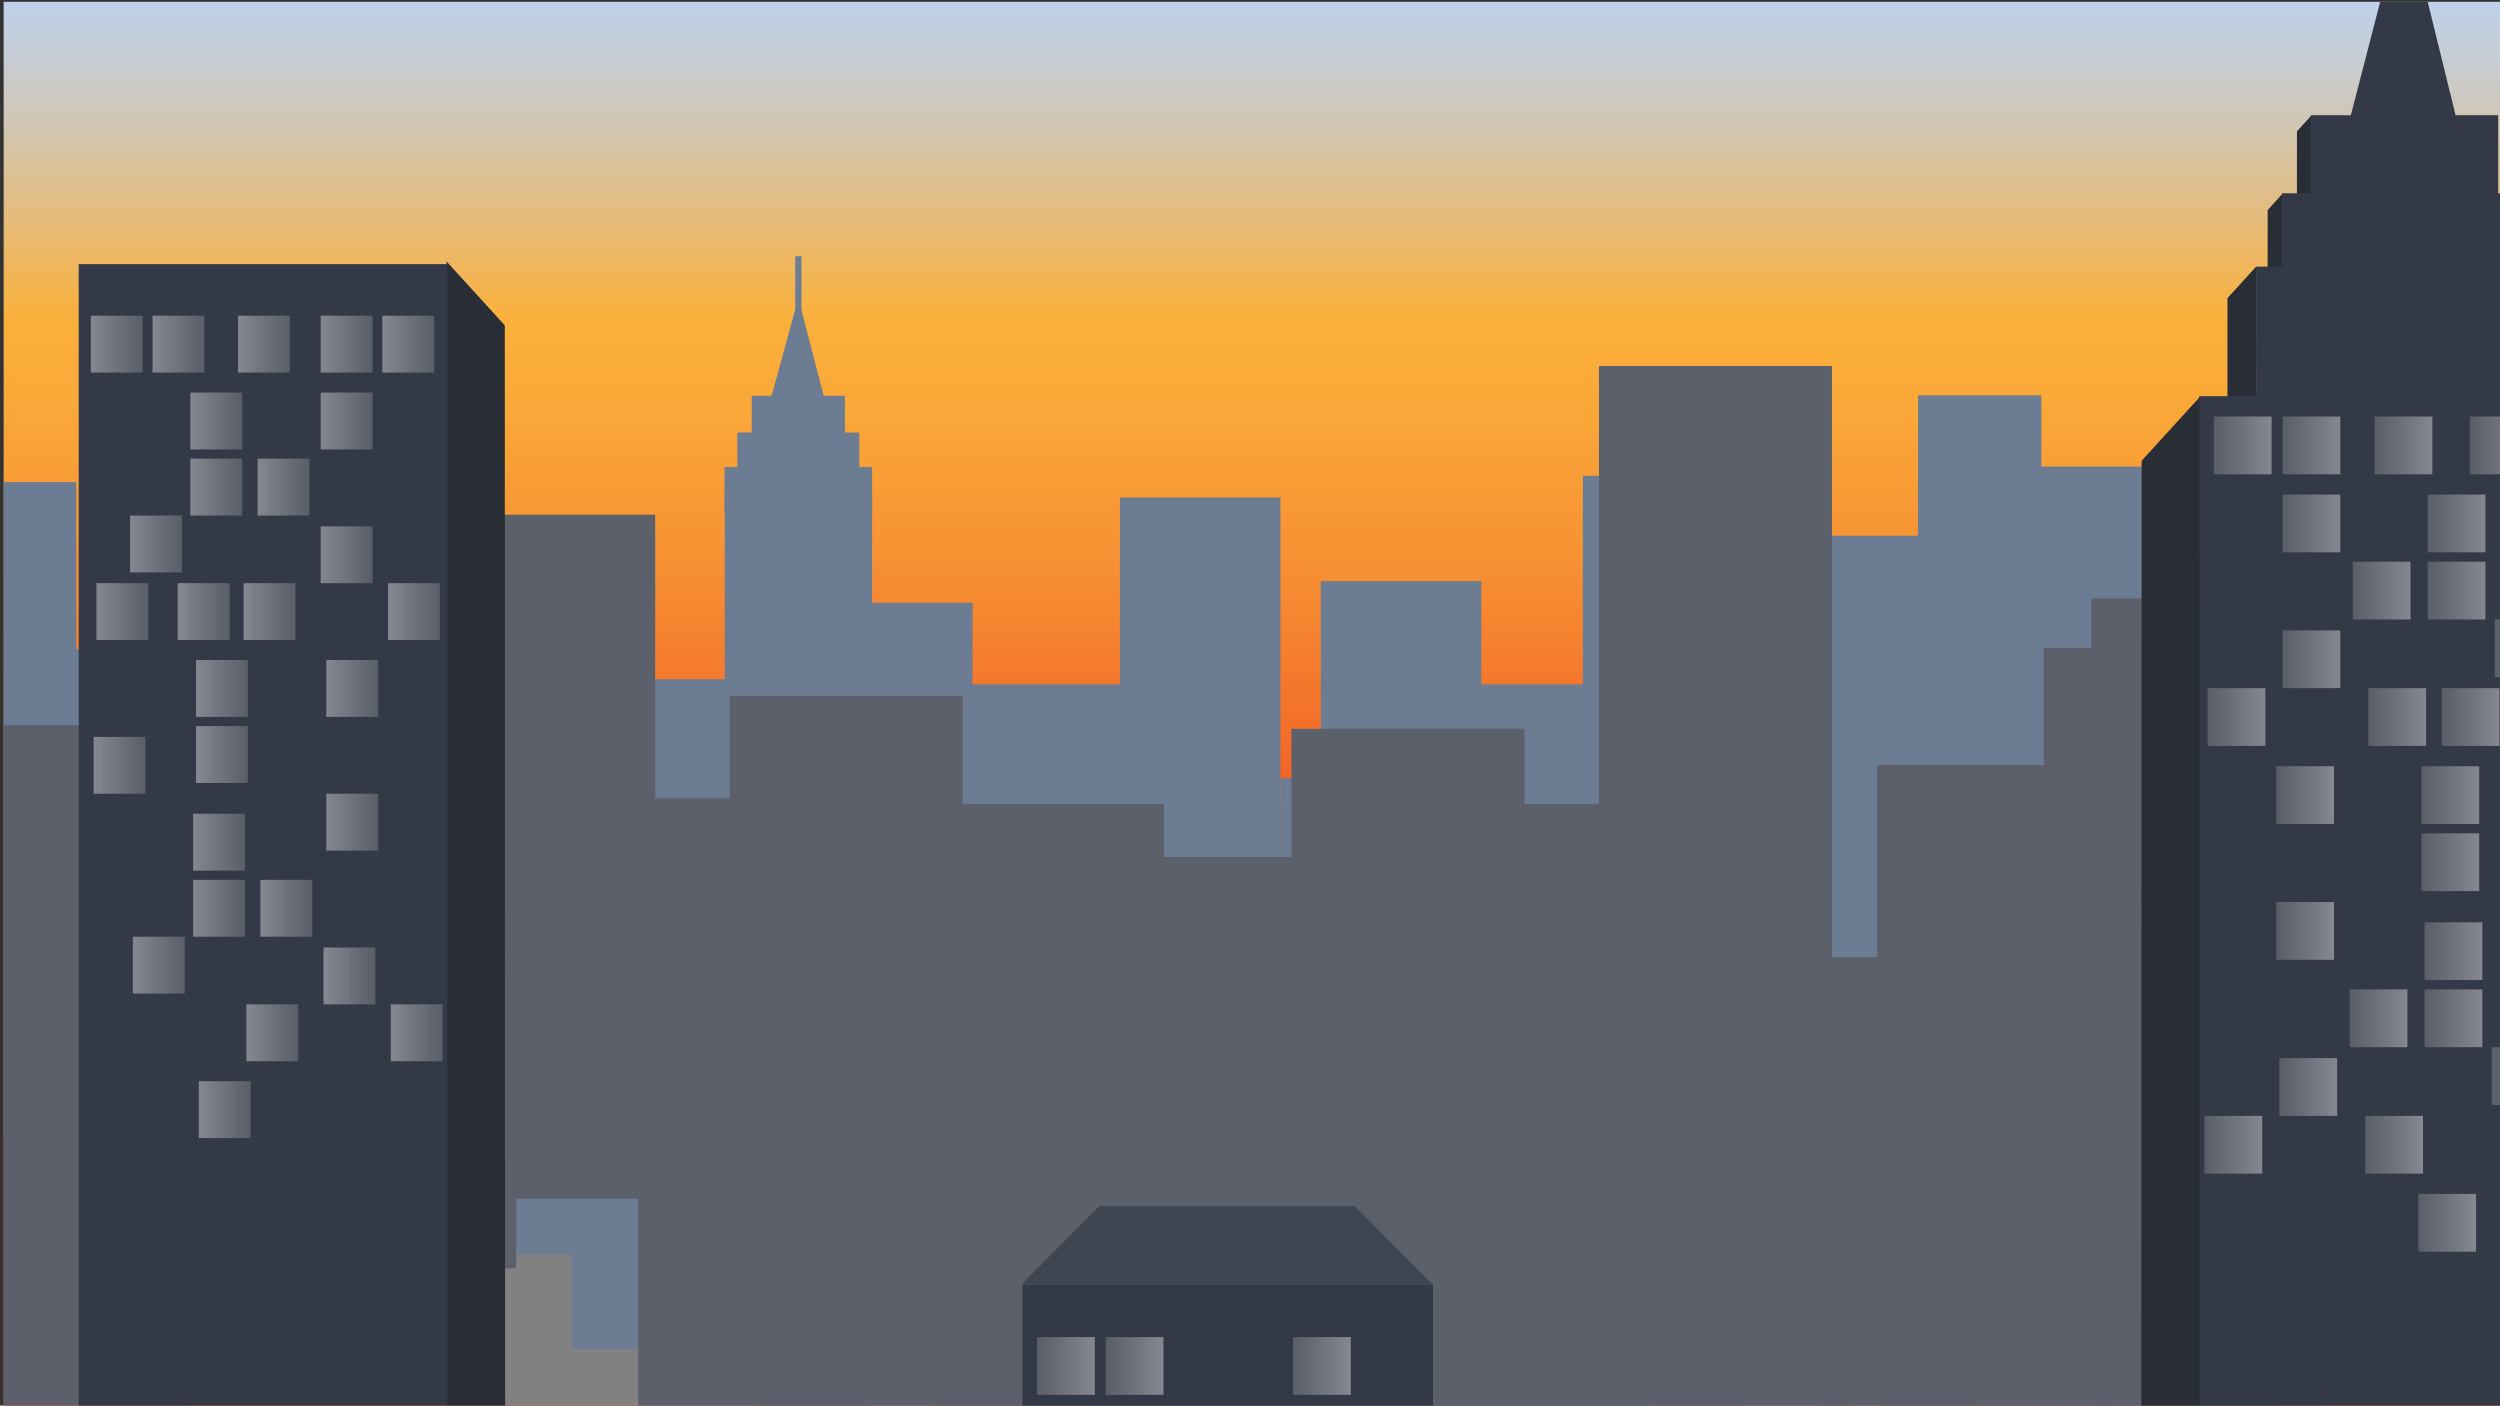 <svg id="Layer_1" data-name="Layer 1" xmlns="http://www.w3.org/2000/svg" xmlns:xlink="http://www.w3.org/1999/xlink" viewBox="0 0 1366 768"><rect x="0" y="0" width="1366" height="768" fill="#333333" stroke="none"/><defs><style>.cls-1{fill:none;}.cls-2{clip-path:url(#clip-path);}.cls-3{fill:url(#linear-gradient);}.cls-4{fill:#818182;}.cls-5{fill:#6c7c93;}.cls-6{fill:#5b606b;}.cls-7{fill:#343947;}.cls-8{fill:url(#linear-gradient-2);}.cls-9{fill:url(#linear-gradient-3);}.cls-10{fill:url(#linear-gradient-4);}.cls-11{fill:#3f4551;}.cls-12{fill:#292d35;}.cls-13{fill:url(#linear-gradient-5);}.cls-14{fill:url(#linear-gradient-6);}.cls-15{fill:url(#linear-gradient-7);}.cls-16{fill:url(#linear-gradient-8);}.cls-17{fill:url(#linear-gradient-9);}.cls-18{fill:url(#linear-gradient-10);}.cls-19{fill:url(#linear-gradient-11);}.cls-20{fill:url(#linear-gradient-12);}.cls-21{fill:url(#linear-gradient-13);}.cls-22{fill:url(#linear-gradient-14);}.cls-23{fill:url(#linear-gradient-15);}.cls-24{fill:url(#linear-gradient-16);}.cls-25{fill:url(#linear-gradient-17);}.cls-26{fill:url(#linear-gradient-18);}.cls-27{fill:url(#linear-gradient-19);}.cls-28{fill:url(#linear-gradient-20);}.cls-29{fill:url(#linear-gradient-21);}.cls-30{fill:url(#linear-gradient-22);}.cls-31{fill:url(#linear-gradient-23);}.cls-32{fill:url(#linear-gradient-24);}.cls-33{fill:url(#linear-gradient-25);}.cls-34{fill:url(#linear-gradient-26);}.cls-35{fill:url(#linear-gradient-27);}.cls-36{fill:url(#linear-gradient-28);}.cls-37{fill:url(#linear-gradient-29);}.cls-38{fill:url(#linear-gradient-30);}.cls-39{fill:url(#linear-gradient-31);}.cls-40{fill:url(#linear-gradient-32);}.cls-41{fill:url(#linear-gradient-33);}.cls-42{fill:url(#linear-gradient-34);}.cls-43{fill:url(#linear-gradient-35);}.cls-44{fill:url(#linear-gradient-36);}.cls-45{fill:url(#linear-gradient-37);}.cls-46{fill:url(#linear-gradient-38);}.cls-47{fill:url(#linear-gradient-39);}.cls-48{fill:url(#linear-gradient-40);}.cls-49{fill:url(#linear-gradient-41);}.cls-50{fill:url(#linear-gradient-42);}.cls-51{fill:url(#linear-gradient-43);}.cls-52{fill:url(#linear-gradient-44);}.cls-53{fill:url(#linear-gradient-45);}.cls-54{fill:url(#linear-gradient-46);}.cls-55{fill:url(#linear-gradient-47);}.cls-56{fill:url(#linear-gradient-48);}.cls-57{fill:url(#linear-gradient-49);}.cls-58{fill:url(#linear-gradient-50);}.cls-59{fill:url(#linear-gradient-51);}.cls-60{fill:url(#linear-gradient-52);}.cls-61{fill:url(#linear-gradient-53);}.cls-62{fill:url(#linear-gradient-54);}.cls-63{fill:url(#linear-gradient-55);}.cls-64{fill:url(#linear-gradient-56);}.cls-65{fill:url(#linear-gradient-57);}</style><clipPath id="clip-path"><rect class="cls-1" x="2" y="1" width="1364" height="769"/></clipPath><linearGradient id="linear-gradient" x1="683" y1="-32.17" x2="683" y2="735.83" gradientUnits="userSpaceOnUse"><stop offset="0.02" stop-color="#bdd2ef"/><stop offset="0.05" stop-color="#c0d0e7"/><stop offset="0.09" stop-color="#c8ccd0"/><stop offset="0.14" stop-color="#d4c5ab"/><stop offset="0.2" stop-color="#e6bb78"/><stop offset="0.27" stop-color="#fbb03b"/><stop offset="0.33" stop-color="#faa839"/><stop offset="0.44" stop-color="#f79133"/><stop offset="0.57" stop-color="#f36c29"/><stop offset="0.63" stop-color="#f15a24"/></linearGradient><linearGradient id="linear-gradient-2" x1="566.63" y1="746.37" x2="598.19" y2="746.37" gradientUnits="userSpaceOnUse"><stop offset="0" stop-color="#f2f2f2" stop-opacity="0.2"/><stop offset="1" stop-color="#fff" stop-opacity="0.4"/></linearGradient><linearGradient id="linear-gradient-3" x1="604.16" y1="746.37" x2="635.72" y2="746.37" xlink:href="#linear-gradient-2"/><linearGradient id="linear-gradient-4" x1="706.52" y1="746.37" x2="738.08" y2="746.37" xlink:href="#linear-gradient-2"/><linearGradient id="linear-gradient-5" x1="14241.75" y1="188.03" x2="14270.08" y2="188.03" gradientTransform="matrix(1, 0, 0, -1, -14032.83, 376.07)" xlink:href="#linear-gradient-2"/><linearGradient id="linear-gradient-6" x1="14275.44" y1="188.03" x2="14303.77" y2="188.03" gradientTransform="matrix(1, 0, 0, -1, -14100.21, 376.07)" xlink:href="#linear-gradient-2"/><linearGradient id="linear-gradient-7" x1="14320.62" y1="188.03" x2="14348.96" y2="188.03" gradientTransform="matrix(1, 0, 0, -1, -14190.58, 376.07)" xlink:href="#linear-gradient-2"/><linearGradient id="linear-gradient-8" x1="14346.66" y1="230.03" x2="14374.99" y2="230.03" gradientTransform="matrix(1, 0, 0, -1, -14242.65, 460.06)" xlink:href="#linear-gradient-2"/><linearGradient id="linear-gradient-9" x1="14309.9" y1="266.15" x2="14338.23" y2="266.15" gradientTransform="matrix(1, 0, 0, -1, -14169.14, 532.29)" xlink:href="#linear-gradient-2"/><linearGradient id="linear-gradient-10" x1="14275.44" y1="230.03" x2="14303.77" y2="230.03" gradientTransform="matrix(1, 0, 0, -1, -14100.21, 460.06)" xlink:href="#linear-gradient-2"/><linearGradient id="linear-gradient-11" x1="14275.44" y1="303.1" x2="14303.77" y2="303.1" gradientTransform="matrix(1, 0, 0, -1, -14100.21, 606.21)" xlink:href="#linear-gradient-2"/><linearGradient id="linear-gradient-12" x1="14346.66" y1="266.15" x2="14374.99" y2="266.15" gradientTransform="matrix(1, 0, 0, -1, -14242.65, 532.29)" xlink:href="#linear-gradient-2"/><linearGradient id="linear-gradient-13" x1="14379.59" y1="297.22" x2="14407.92" y2="297.22" gradientTransform="matrix(1, 0, 0, -1, -14308.51, 594.45)" xlink:href="#linear-gradient-2"/><linearGradient id="linear-gradient-14" x1="14367.33" y1="188.03" x2="14395.67" y2="188.03" gradientTransform="matrix(1, 0, 0, -1, -14284, 376.07)" xlink:href="#linear-gradient-2"/><linearGradient id="linear-gradient-15" x1="14401.03" y1="188.03" x2="14429.36" y2="188.03" gradientTransform="matrix(1, 0, 0, -1, -14351.39, 376.07)" xlink:href="#linear-gradient-2"/><linearGradient id="linear-gradient-16" x1="14238.68" y1="334.18" x2="14267.02" y2="334.18" gradientTransform="matrix(1, 0, 0, -1, -14026.7, 668.36)" xlink:href="#linear-gradient-2"/><linearGradient id="linear-gradient-17" x1="14317.56" y1="334.18" x2="14345.89" y2="334.18" gradientTransform="matrix(1, 0, 0, -1, -14184.45, 668.36)" xlink:href="#linear-gradient-2"/><linearGradient id="linear-gradient-18" x1="14343.6" y1="376.18" x2="14371.93" y2="376.18" gradientTransform="matrix(1, 0, 0, -1, -14236.52, 752.35)" xlink:href="#linear-gradient-2"/><linearGradient id="linear-gradient-19" x1="14353.55" y1="334.18" x2="14381.88" y2="334.18" gradientTransform="matrix(1, 0, 0, -1, -14256.43, 668.36)" xlink:href="#linear-gradient-2"/><linearGradient id="linear-gradient-20" x1="14345.13" y1="460.17" x2="14373.46" y2="460.17" gradientTransform="matrix(1, 0, 0, -1, -14239.59, 920.34)" xlink:href="#linear-gradient-2"/><linearGradient id="linear-gradient-21" x1="14308.37" y1="496.29" x2="14336.7" y2="496.29" gradientTransform="matrix(1, 0, 0, -1, -14166.07, 992.57)" xlink:href="#linear-gradient-2"/><linearGradient id="linear-gradient-22" x1="14273.91" y1="533.24" x2="14302.24" y2="533.24" gradientTransform="matrix(1, 0, 0, -1, -14097.15, 1066.49)" xlink:href="#linear-gradient-2"/><linearGradient id="linear-gradient-23" x1="14345.13" y1="496.29" x2="14373.46" y2="496.29" gradientTransform="matrix(1, 0, 0, -1, -14239.59, 992.57)" xlink:href="#linear-gradient-2"/><linearGradient id="linear-gradient-24" x1="14378.06" y1="527.36" x2="14406.39" y2="527.36" gradientTransform="matrix(1, 0, 0, -1, -14305.45, 1054.73)" xlink:href="#linear-gradient-2"/><linearGradient id="linear-gradient-25" x1="14399.5" y1="418.17" x2="14427.83" y2="418.17" gradientTransform="matrix(1, 0, 0, -1, -14348.33, 836.35)" xlink:href="#linear-gradient-2"/><linearGradient id="linear-gradient-26" x1="14237.15" y1="564.32" x2="14265.49" y2="564.32" gradientTransform="matrix(1, 0, 0, -1, -14023.64, 1128.64)" xlink:href="#linear-gradient-2"/><linearGradient id="linear-gradient-27" x1="14316.03" y1="564.32" x2="14344.36" y2="564.32" gradientTransform="matrix(1, 0, 0, -1, -14181.39, 1128.64)" xlink:href="#linear-gradient-2"/><linearGradient id="linear-gradient-28" x1="14342.06" y1="606.32" x2="14370.4" y2="606.32" gradientTransform="matrix(1, 0, 0, -1, -14233.46, 1212.63)" xlink:href="#linear-gradient-2"/><linearGradient id="linear-gradient-29" x1="14272.38" y1="376.18" x2="14300.71" y2="376.18" gradientTransform="matrix(1, 0, 0, -1, -14094.09, 752.35)" xlink:href="#linear-gradient-2"/><linearGradient id="linear-gradient-30" x1="14272.38" y1="449.25" x2="14300.71" y2="449.25" gradientTransform="matrix(1, 0, 0, -1, -14094.09, 898.5)" xlink:href="#linear-gradient-2"/><linearGradient id="linear-gradient-31" x1="14343.6" y1="412.29" x2="14371.93" y2="412.29" gradientTransform="matrix(1, 0, 0, -1, -14236.52, 824.59)" xlink:href="#linear-gradient-2"/><linearGradient id="linear-gradient-32" x1="14397.97" y1="334.18" x2="14426.3" y2="334.18" gradientTransform="matrix(1, 0, 0, -1, -14345.27, 668.36)" xlink:href="#linear-gradient-2"/><linearGradient id="linear-gradient-33" x1="1209.63" y1="243.37" x2="1241.19" y2="243.37" xlink:href="#linear-gradient-2"/><linearGradient id="linear-gradient-34" x1="1247.16" y1="243.37" x2="1278.72" y2="243.37" xlink:href="#linear-gradient-2"/><linearGradient id="linear-gradient-35" x1="1297.48" y1="243.37" x2="1329.04" y2="243.37" xlink:href="#linear-gradient-2"/><linearGradient id="linear-gradient-36" x1="1326.49" y1="286.02" x2="1358.05" y2="286.02" xlink:href="#linear-gradient-2"/><linearGradient id="linear-gradient-37" x1="1285.54" y1="322.7" x2="1317.1" y2="322.7" xlink:href="#linear-gradient-2"/><linearGradient id="linear-gradient-38" x1="1247.16" y1="286.02" x2="1278.72" y2="286.02" xlink:href="#linear-gradient-2"/><linearGradient id="linear-gradient-39" x1="1247.16" y1="360.23" x2="1278.72" y2="360.23" xlink:href="#linear-gradient-2"/><linearGradient id="linear-gradient-40" x1="1326.49" y1="322.7" x2="1358.05" y2="322.7" xlink:href="#linear-gradient-2"/><linearGradient id="linear-gradient-41" x1="1363.16" y1="354.26" x2="1394.72" y2="354.26" xlink:href="#linear-gradient-2"/><linearGradient id="linear-gradient-42" x1="1349.52" y1="243.37" x2="1381.08" y2="243.37" xlink:href="#linear-gradient-2"/><linearGradient id="linear-gradient-43" x1="1206.22" y1="391.79" x2="1237.78" y2="391.79" xlink:href="#linear-gradient-2"/><linearGradient id="linear-gradient-44" x1="1294.07" y1="391.79" x2="1325.63" y2="391.79" xlink:href="#linear-gradient-2"/><linearGradient id="linear-gradient-45" x1="1323.07" y1="434.44" x2="1354.63" y2="434.44" xlink:href="#linear-gradient-2"/><linearGradient id="linear-gradient-46" x1="1334.16" y1="391.79" x2="1365.72" y2="391.79" xlink:href="#linear-gradient-2"/><linearGradient id="linear-gradient-47" x1="1324.78" y1="519.73" x2="1356.34" y2="519.73" xlink:href="#linear-gradient-2"/><linearGradient id="linear-gradient-48" x1="1283.84" y1="556.41" x2="1315.4" y2="556.41" xlink:href="#linear-gradient-2"/><linearGradient id="linear-gradient-49" x1="1245.45" y1="593.94" x2="1277.01" y2="593.94" xlink:href="#linear-gradient-2"/><linearGradient id="linear-gradient-50" x1="1324.78" y1="556.41" x2="1356.34" y2="556.41" xlink:href="#linear-gradient-2"/><linearGradient id="linear-gradient-51" x1="1361.46" y1="587.97" x2="1393.02" y2="587.97" xlink:href="#linear-gradient-2"/><linearGradient id="linear-gradient-52" x1="1204.51" y1="625.5" x2="1236.07" y2="625.5" xlink:href="#linear-gradient-2"/><linearGradient id="linear-gradient-53" x1="1292.37" y1="625.5" x2="1323.93" y2="625.5" xlink:href="#linear-gradient-2"/><linearGradient id="linear-gradient-54" x1="1321.37" y1="668.15" x2="1352.93" y2="668.15" xlink:href="#linear-gradient-2"/><linearGradient id="linear-gradient-55" x1="1243.75" y1="434.44" x2="1275.31" y2="434.44" xlink:href="#linear-gradient-2"/><linearGradient id="linear-gradient-56" x1="1243.75" y1="508.65" x2="1275.31" y2="508.65" xlink:href="#linear-gradient-2"/><linearGradient id="linear-gradient-57" x1="1323.07" y1="471.11" x2="1354.63" y2="471.11" xlink:href="#linear-gradient-2"/></defs><g class="cls-2"><rect class="cls-3" width="1366" height="768"/><rect class="cls-4" x="246" y="462" width="837" height="386"/><rect class="cls-5" x="395.88" y="255.19" width="80.65" height="24.88"/><rect class="cls-5" x="402.88" y="236.33" width="66.64" height="23.68"/><rect class="cls-5" x="410.74" y="216.26" width="50.94" height="23.68"/><rect class="cls-5" x="434.51" y="140" width="3.4" height="99.94"/><polyline class="cls-5" points="421.28 217.46 436.2 162.88 450.4 217.46"/><rect class="cls-5" x="184.24" y="326.56" width="131.23" height="358.73"/><rect class="cls-5" x="107.29" y="371.12" width="131.23" height="358.73"/><rect class="cls-5" x="90.58" y="326.56" width="56.67" height="358.73"/><rect class="cls-5" x="39.88" y="354.76" width="56.67" height="358.73"/><rect class="cls-5" x="-15" y="263.39" width="56.67" height="358.73"/><rect class="cls-5" x="699.63" y="425.27" width="131.23" height="358.73"/><rect class="cls-5" x="312.49" y="371.12" width="87.69" height="366.07"/><rect class="cls-5" x="787.31" y="373.94" width="87.69" height="366.07"/><rect class="cls-5" x="864.86" y="260" width="87.69" height="366.07"/><rect class="cls-5" x="896.48" y="323.17" width="87.69" height="366.07"/><rect class="cls-5" x="1113.61" y="254.93" width="87.69" height="366.07"/><rect class="cls-5" x="1198.31" y="340.66" width="87.69" height="366.07"/><rect class="cls-5" x="982.97" y="292.72" width="67.41" height="366.07"/><rect class="cls-5" x="1047.99" y="216.01" width="67.41" height="366.07"/><rect class="cls-5" x="721.7" y="317.53" width="87.69" height="366.07"/><rect class="cls-5" x="396" y="269.03" width="80.53" height="366.07"/><rect class="cls-5" x="400.17" y="329.38" width="131.23" height="358.73"/><rect class="cls-5" x="528.43" y="373.94" width="87.69" height="366.07"/><rect class="cls-5" x="611.94" y="271.85" width="87.69" height="366.07"/><rect class="cls-6" x="603.11" y="437.89" width="218.78" height="601" transform="translate(-25.89 1450.89) rotate(-90)"/><rect class="cls-6" x="595.67" y="468.23" width="127.33" height="373.77"/><rect class="cls-6" x="508.67" y="439.23" width="127.33" height="373.77"/><rect class="cls-6" x="398.67" y="380.23" width="127.33" height="373.77"/><rect class="cls-6" x="348.67" y="436.23" width="127.33" height="373.77"/><rect class="cls-6" x="230.67" y="281.23" width="127.33" height="373.77"/><rect class="cls-6" x="154.67" y="319.23" width="127.33" height="373.77"/><rect class="cls-6" x="90.67" y="338.23" width="127.33" height="373.77"/><rect class="cls-6" x="-23.33" y="396.23" width="127.33" height="373.77"/><rect class="cls-6" x="705.67" y="398.23" width="127.33" height="373.77"/><rect class="cls-6" x="773.67" y="467.23" width="127.33" height="373.77"/><rect class="cls-6" x="826.67" y="439.23" width="127.33" height="373.77"/><rect class="cls-6" x="873.67" y="200" width="127.33" height="493"/><rect class="cls-6" x="993.67" y="523" width="127.33" height="493"/><rect class="cls-6" x="1025.67" y="418" width="127.33" height="493"/><rect class="cls-6" x="1116.67" y="354" width="127.33" height="493"/><rect class="cls-6" x="1142.67" y="327" width="127.33" height="493"/><rect class="cls-7" x="558.67" y="702" width="224.33" height="676"/><rect class="cls-8" x="566.63" y="730.59" width="31.56" height="31.56"/><rect class="cls-9" x="604.16" y="730.59" width="31.56" height="31.56"/><rect class="cls-10" x="706.52" y="730.59" width="31.56" height="31.56"/><polygon class="cls-11" points="783 702 558 702 600.75 659 740.25 659 783 702"/><polygon class="cls-12" points="244 810 276 810 275.81 177.77 244 142.87 244 810"/><rect class="cls-7" x="43" y="144.34" width="201.4" height="665.66" transform="translate(287.4 954.34) rotate(180)"/><rect class="cls-13" x="208.92" y="172.49" width="28.33" height="31.08" transform="translate(446.17 376.07) rotate(180)"/><rect class="cls-14" x="175.23" y="172.49" width="28.33" height="31.08" transform="translate(378.79 376.07) rotate(180)"/><rect class="cls-15" x="130.04" y="172.49" width="28.33" height="31.08" transform="translate(288.42 376.07) rotate(180)"/><rect class="cls-16" x="104.01" y="214.49" width="28.33" height="31.08" transform="translate(236.35 460.06) rotate(180)"/><rect class="cls-17" x="140.77" y="250.61" width="28.33" height="31.08" transform="translate(309.86 532.29) rotate(180)"/><rect class="cls-18" x="175.23" y="214.49" width="28.33" height="31.08" transform="translate(378.79 460.06) rotate(180)"/><rect class="cls-19" x="175.23" y="287.56" width="28.33" height="31.08" transform="translate(378.79 606.21) rotate(180)"/><rect class="cls-20" x="104.01" y="250.61" width="28.33" height="31.08" transform="translate(236.35 532.29) rotate(180)"/><rect class="cls-21" x="71.08" y="281.68" width="28.33" height="31.08" transform="translate(170.49 594.45) rotate(180)"/><rect class="cls-22" x="83.33" y="172.49" width="28.33" height="31.08" transform="translate(195 376.07) rotate(180)"/><rect class="cls-23" x="49.64" y="172.49" width="28.33" height="31.08" transform="translate(127.61 376.07) rotate(180)"/><rect class="cls-24" x="211.98" y="318.64" width="28.33" height="31.08" transform="translate(452.3 668.36) rotate(180)"/><rect class="cls-25" x="133.11" y="318.64" width="28.33" height="31.08" transform="translate(294.55 668.36) rotate(180)"/><rect class="cls-26" x="107.07" y="360.64" width="28.33" height="31.08" transform="translate(242.48 752.35) rotate(180)"/><rect class="cls-27" x="97.12" y="318.64" width="28.33" height="31.08" transform="translate(222.56 668.36) rotate(180)"/><rect class="cls-28" x="105.54" y="444.63" width="28.33" height="31.08" transform="translate(239.41 920.34) rotate(180)"/><rect class="cls-29" x="142.3" y="480.75" width="28.33" height="31.08" transform="translate(312.93 992.57) rotate(180)"/><rect class="cls-30" x="176.76" y="517.7" width="28.33" height="31.08" transform="translate(381.85 1066.49) rotate(180)"/><rect class="cls-31" x="105.54" y="480.75" width="28.33" height="31.08" transform="translate(239.41 992.57) rotate(180)"/><rect class="cls-32" x="72.61" y="511.83" width="28.33" height="31.08" transform="translate(173.55 1054.73) rotate(180)"/><rect class="cls-33" x="51.17" y="402.63" width="28.33" height="31.08" transform="translate(130.67 836.35) rotate(180)"/><rect class="cls-34" x="213.51" y="548.78" width="28.33" height="31.08" transform="translate(455.36 1128.64) rotate(180)"/><rect class="cls-35" x="134.64" y="548.78" width="28.33" height="31.08" transform="translate(297.61 1128.64) rotate(180)"/><rect class="cls-36" x="108.6" y="590.78" width="28.33" height="31.08" transform="translate(245.54 1212.63) rotate(180)"/><rect class="cls-37" x="178.29" y="360.64" width="28.33" height="31.08" transform="translate(384.91 752.35) rotate(180)"/><rect class="cls-38" x="178.29" y="433.71" width="28.33" height="31.08" transform="translate(384.91 898.5) rotate(180)"/><rect class="cls-39" x="107.07" y="396.76" width="28.33" height="31.08" transform="translate(242.48 824.59) rotate(180)"/><rect class="cls-40" x="52.7" y="318.64" width="28.33" height="31.08" transform="translate(133.73 668.36) rotate(180)"/><polygon class="cls-12" points="1233 479 1217 479 1217.1 162.88 1233 145.43 1233 479"/><polygon class="cls-12" points="1247 274 1239 274 1239.05 114.79 1247 106 1247 274"/><polygon class="cls-12" points="1263 231 1255 231 1255.05 71.79 1263 63 1263 231"/><rect class="cls-7" x="1201.67" y="216.5" width="224.33" height="658.5"/><rect class="cls-7" x="1232.8" y="186.65" width="162.07" height="40.94"/><rect class="cls-7" x="1232.8" y="145.7" width="162.07" height="52.88"/><rect class="cls-7" x="1246.87" y="105.61" width="133.92" height="50.33"/><rect class="cls-7" x="1262.65" y="62.96" width="102.36" height="50.33"/><rect class="cls-7" x="1310.42" y="-99.1" width="6.82" height="212.39"/><polyline class="cls-7" points="1283.84 65.52 1313.83 -50.48 1342.37 65.52"/><rect class="cls-41" x="1209.63" y="227.59" width="31.56" height="31.56"/><rect class="cls-42" x="1247.16" y="227.59" width="31.56" height="31.56"/><rect class="cls-43" x="1297.48" y="227.59" width="31.56" height="31.56"/><rect class="cls-44" x="1326.49" y="270.24" width="31.56" height="31.56"/><rect class="cls-45" x="1285.54" y="306.92" width="31.56" height="31.56"/><rect class="cls-46" x="1247.16" y="270.24" width="31.56" height="31.56"/><rect class="cls-47" x="1247.16" y="344.45" width="31.56" height="31.56"/><rect class="cls-48" x="1326.49" y="306.92" width="31.56" height="31.56"/><rect class="cls-49" x="1363.16" y="338.48" width="31.56" height="31.56"/><rect class="cls-50" x="1349.52" y="227.59" width="31.56" height="31.56"/><rect class="cls-51" x="1206.22" y="376.01" width="31.56" height="31.56"/><rect class="cls-52" x="1294.07" y="376.01" width="31.56" height="31.56"/><rect class="cls-53" x="1323.07" y="418.66" width="31.56" height="31.56"/><rect class="cls-54" x="1334.16" y="376.01" width="31.56" height="31.56"/><rect class="cls-55" x="1324.78" y="503.95" width="31.56" height="31.56"/><rect class="cls-56" x="1283.84" y="540.63" width="31.56" height="31.56"/><rect class="cls-57" x="1245.45" y="578.16" width="31.56" height="31.56"/><rect class="cls-58" x="1324.78" y="540.63" width="31.56" height="31.56"/><rect class="cls-59" x="1361.46" y="572.19" width="31.56" height="31.56"/><rect class="cls-60" x="1204.51" y="609.72" width="31.56" height="31.56"/><rect class="cls-61" x="1292.37" y="609.72" width="31.56" height="31.56"/><rect class="cls-62" x="1321.37" y="652.37" width="31.56" height="31.56"/><rect class="cls-63" x="1243.75" y="418.66" width="31.56" height="31.56"/><rect class="cls-64" x="1243.75" y="492.87" width="31.56" height="31.56"/><rect class="cls-65" x="1323.07" y="455.33" width="31.56" height="31.56"/><polygon class="cls-12" points="1202 884 1170 884 1170.19 251.77 1202 216.87 1202 884"/></g></svg>